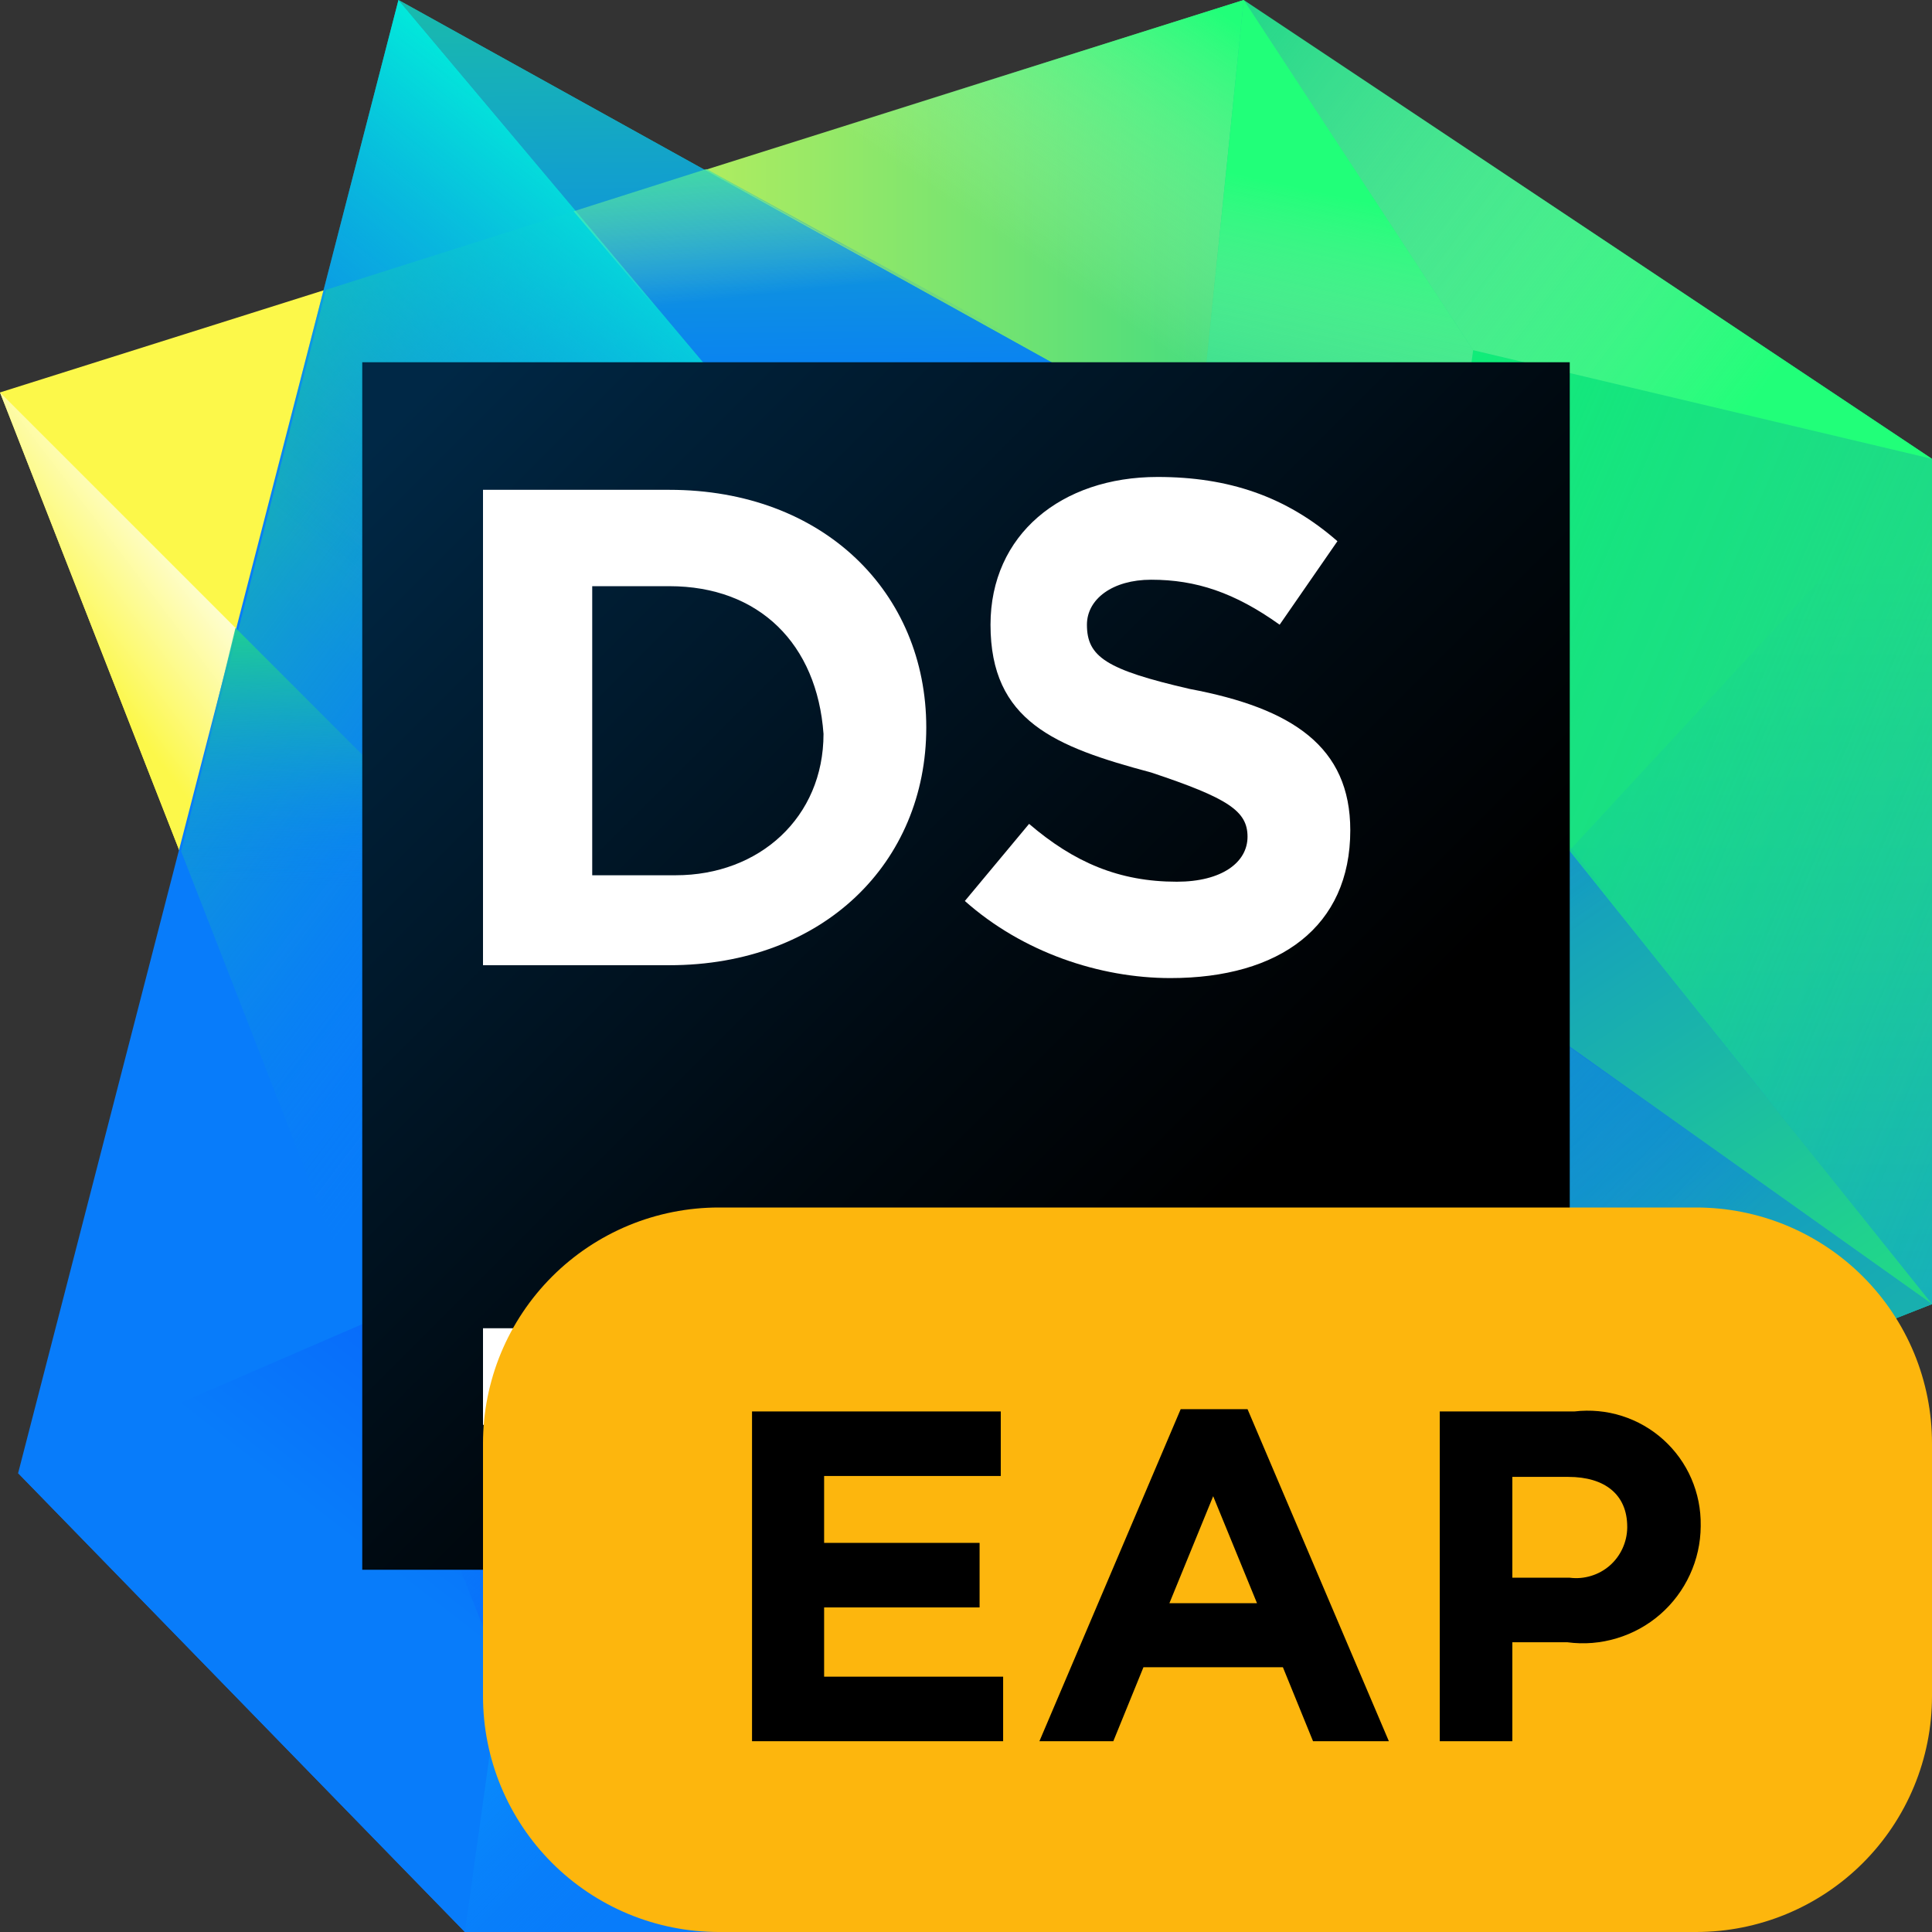 <svg width="32" height="32" viewBox="0 0 32 32" fill="none" xmlns="http://www.w3.org/2000/svg" data-scaled="true">
<rect x="0" y="0" width="32" height="32" fill="#333333" stroke="none"/>
<path d="M20.6 0L22.2 20.2L8.3 27.7L0 6.5L20.6 0Z" fill="url(#paint0_linear)"/>
<path d="M11.9 18.4L8.3 27.7L0 6.5L11.9 18.4Z" fill="url(#paint1_linear)"/>
<path d="M20.6 0L21.2 11.1H12.1L7.9 4L20.6 0Z" fill="url(#paint2_linear)"/>
<path d="M17.2 10.6L32 7.6V21.6L21.8 25.5L17.6 21.7L17.2 10.6Z" fill="url(#paint3_linear)"/>
<path d="M32 7.6L18.3 22.4L20.6 0L32 7.6Z" fill="#21D789"/>
<path d="M32 7.6L24.4 5.8L21.6 25.7L32 21.6V7.6Z" fill="url(#paint4_linear)"/>
<path d="M10.9 6.5L21.2 8.1L32 21.6L21.6 25.7L17.6 21.7L10.9 6.5Z" fill="url(#paint5_linear)"/>
<path d="M6.6 0L21.2 8.1L16.2 32H7.7L0.3 24.4L6.6 0Z" fill="url(#paint6_linear)"/>
<path d="M11.7 2.8L5.4 4.8L3 14.1L8.3 27.7L18.4 21.2L21.2 8.2V8L11.7 2.8Z" fill="url(#paint7_linear)"/>
<path d="M19.1 8.3L21.2 8.1L19.1 8.3Z" fill="url(#paint8_linear)"/>
<path d="M10 20.2L14 8.8L6.6 0L0.3 24.4L10 20.2Z" fill="url(#paint9_linear)"/>
<path d="M7.7 32L2.9 27L7.7 32H16.2H7.7Z" fill="url(#paint10_linear)"/>
<path d="M3 14.1L6.5 23.1L8.3 27.7L11.9 18.4L3.9 10.4L3 14.1Z" fill="url(#paint11_linear)"/>
<path d="M10 20.2L16.2 32H7.7L0.3 24.4L10 20.2Z" fill="url(#paint12_linear)"/>
<path d="M10 20.2L16.2 32L21.2 8.1L14 8.8L10 20.2Z" fill="url(#paint13_linear)"/>
<path d="M18.1 22.4L16.2 32H7.7L8.3 27.7L18.1 22.4Z" fill="url(#paint14_linear)"/>
<path d="M8.3 27.7L12.7 25.3L10 20.2L6 21.9L8.3 27.7Z" fill="url(#paint15_linear)"/>
<path d="M12.7 25.3L16.2 32L18.1 22.4L12.7 25.3Z" fill="url(#paint16_linear)"/>
<path d="M6.6 0L21.2 8.1L17.8 8.4L14 8.8L6.6 0Z" fill="url(#paint17_linear)"/>
<path d="M21 8L11.7 2.8L9.5 3.5L14 8.8L17.8 8.4L21 8.1V8Z" fill="url(#paint18_linear)"/>
<path d="M19.7 8.2L21.2 8.1L19.8 7.3L19.7 8.2Z" fill="url(#paint19_linear)"/>
<path d="M32 21.6L21.2 8.1L17.8 8.4L14 8.8L32 21.6Z" fill="url(#paint20_linear)"/>
<path d="M19.3 12.6L24.2 16.1L26 14.1L21.2 8.1L19.7 8.2L19.3 12.6Z" fill="url(#paint21_linear)"/>
<path d="M23.1 15.3L32 21.6L23.7 11.1L23.1 15.3Z" fill="url(#paint22_linear)"/>
<path d="M32 21.6L21.6 25.7L18.3 22.4L14 8.8L32 21.6Z" fill="url(#paint23_linear)"/>
<path d="M19.3 12.6L18.3 22.4L24.2 16.1L19.3 12.6Z" fill="url(#paint24_linear)"/>
<path d="M21.6 25.7L32 21.6L23.1 15.3L21.6 25.7Z" fill="url(#paint25_linear)"/>
<path d="M18.3 22.3V22.4L22.8 17.6L23.1 15.3L18.9 16.3L18.3 22.3Z" fill="url(#paint26_linear)"/>
<path d="M21.6 25.7L18.3 22.4L14 8.8L21.6 25.7Z" fill="url(#paint27_linear)"/>
<path d="M18.3 22.4L21.6 25.7L18.6 19L18.3 22.4Z" fill="url(#paint28_linear)"/>
<path d="M20.6 0L18.3 22.4L22.8 17.6L24.4 5.8L20.6 0Z" fill="url(#paint29_linear)"/>
<path d="M32 7.6L24.4 5.8L20.6 0L32 7.6Z" fill="url(#paint30_linear)"/>
<path d="M26 6H6V26H26V6Z" fill="url(#paint31_linear)"/>
<path d="M15 22H8V23.6H15V22Z" fill="white"/>
<path d="M15.981 14.923L17.045 13.646C17.79 14.284 18.535 14.604 19.492 14.604C20.237 14.604 20.663 14.284 20.663 13.859C20.663 13.433 20.343 13.22 19.067 12.795C17.471 12.369 16.406 11.944 16.406 10.347C16.406 8.858 17.577 7.9 19.173 7.9C20.343 7.9 21.301 8.219 22.152 8.964L21.195 10.347C20.45 9.815 19.811 9.602 19.067 9.602C18.428 9.602 18.003 9.922 18.003 10.347C18.003 10.879 18.322 11.092 19.705 11.411C21.408 11.731 22.365 12.369 22.365 13.752C22.365 15.349 21.195 16.2 19.386 16.2C18.215 16.2 16.938 15.774 15.981 14.923Z" fill="white"/>
<path d="M8 8.113H11.086C13.64 8.113 15.342 9.815 15.342 12.05C15.342 14.285 13.64 15.987 11.086 15.987H8V8.113ZM9.809 9.709V14.497H11.192C12.576 14.497 13.64 13.54 13.64 12.156C13.533 10.667 12.576 9.709 11.086 9.709H9.809Z" fill="white"/>
<defs>
<linearGradient id="paint0_linear" x1="24.863" y1="13.861" x2="2.642" y2="13.861" gradientUnits="userSpaceOnUse">
<stop offset="0.078" stop-color="#21D789"/>
<stop offset="0.873" stop-color="#FCF84A"/>
</linearGradient>
<linearGradient id="paint1_linear" x1="8.105" y1="14.088" x2="4.934" y2="16.488" gradientUnits="userSpaceOnUse">
<stop offset="0.078" stop-color="white"/>
<stop offset="0.873" stop-color="#FCF84A"/>
</linearGradient>
<linearGradient id="paint2_linear" x1="16.594" y1="4.611" x2="19.812" y2="-0.076" gradientUnits="userSpaceOnUse">
<stop offset="0.095" stop-color="#BBF8AF" stop-opacity="0"/>
<stop offset="1" stop-color="#21FF79"/>
</linearGradient>
<linearGradient id="paint3_linear" x1="24.578" y1="9.238" x2="24.578" y2="35.711" gradientUnits="userSpaceOnUse">
<stop  offset="0" stop-color="#21D789"/>
<stop offset="1" stop-color="#087CFA"/>
</linearGradient>
<linearGradient id="paint4_linear" x1="34.734" y1="19.988" x2="15.77" y2="11.952" gradientUnits="userSpaceOnUse">
<stop offset="0.02" stop-color="#21D789" stop-opacity="0"/>
<stop offset="1" stop-color="#00FF6A"/>
</linearGradient>
<linearGradient id="paint5_linear" x1="42.121" y1="33.608" x2="10.547" y2="8.066" gradientUnits="userSpaceOnUse">
<stop offset="0.105" stop-color="#21D789"/>
<stop offset="0.967" stop-color="#087CFA"/>
</linearGradient>
<linearGradient id="paint6_linear" x1="27.667" y1="-2.463" x2="5.611" y2="22.533" gradientUnits="userSpaceOnUse">
<stop offset="0.235" stop-color="#21D789"/>
<stop offset="0.74" stop-color="#087CFA"/>
</linearGradient>
<linearGradient id="paint7_linear" x1="-0.231" y1="6.613" x2="12.326" y2="16.084" gradientUnits="userSpaceOnUse">
<stop offset="0.078" stop-color="#21D789"/>
<stop offset="0.828" stop-color="#087CFA" stop-opacity="0"/>
</linearGradient>
<linearGradient id="paint8_linear" x1="20.076" y1="8.262" x2="20.535" y2="7.684" gradientUnits="userSpaceOnUse">
<stop offset="0.078" stop-color="#21D789" stop-opacity="0"/>
<stop offset="0.873" stop-color="#01D0FF"/>
</linearGradient>
<linearGradient id="paint9_linear" x1="4.375" y1="15.046" x2="12.73" y2="4.531" gradientUnits="userSpaceOnUse">
<stop offset="0.383" stop-color="#087CFA" stop-opacity="0"/>
<stop offset="1" stop-color="#01EFDB"/>
</linearGradient>
<linearGradient id="paint10_linear" x1="9.003" y1="30.168" x2="10.617" y2="28.137" gradientUnits="userSpaceOnUse">
<stop offset="0.078" stop-color="#21D789" stop-opacity="0"/>
<stop offset="0.873" stop-color="#01D0FF"/>
</linearGradient>
<linearGradient id="paint11_linear" x1="7.589" y1="9.72" x2="7.418" y2="15.763" gradientUnits="userSpaceOnUse">
<stop offset="0.078" stop-color="#21D789"/>
<stop offset="0.828" stop-color="#087CFA" stop-opacity="0"/>
</linearGradient>
<linearGradient id="paint12_linear" x1="19.26" y1="14.059" x2="4.86" y2="32.53" gradientUnits="userSpaceOnUse">
<stop offset="0.235" stop-color="#083FFA"/>
<stop offset="0.74" stop-color="#087CFA"/>
</linearGradient>
<linearGradient id="paint13_linear" x1="8.423" y1="1.761" x2="22.438" y2="26.704" gradientUnits="userSpaceOnUse">
<stop offset="0.246" stop-color="#083FFA"/>
<stop offset="0.913" stop-color="#087CFA"/>
</linearGradient>
<linearGradient id="paint14_linear" x1="8.465" y1="22.78" x2="15.661" y2="29.976" gradientUnits="userSpaceOnUse">
<stop offset="0.235" stop-color="#089FFF"/>
<stop offset="0.74" stop-color="#087CFA" stop-opacity="0"/>
</linearGradient>
<linearGradient id="paint15_linear" x1="13.106" y1="28.263" x2="8.352" y2="23.081" gradientUnits="userSpaceOnUse">
<stop offset="0.153" stop-color="#0832FF"/>
<stop offset="0.914" stop-color="#087CFA" stop-opacity="0"/>
</linearGradient>
<linearGradient id="paint16_linear" x1="19.884" y1="30.454" x2="14.099" y2="23.608" gradientUnits="userSpaceOnUse">
<stop offset="0.153" stop-color="#0832FF"/>
<stop offset="0.914" stop-color="#087CFA" stop-opacity="0"/>
</linearGradient>
<linearGradient id="paint17_linear" x1="13.764" y1="-7.175" x2="13.967" y2="9.866" gradientUnits="userSpaceOnUse">
<stop offset="0.235" stop-color="#21D789"/>
<stop offset="0.825" stop-color="#087CFA"/>
</linearGradient>
<linearGradient id="paint18_linear" x1="15.187" y1="5.002" x2="14.748" y2="0.947" gradientUnits="userSpaceOnUse">
<stop offset="0.095" stop-color="#BBF8AF" stop-opacity="0"/>
<stop offset="1" stop-color="#21FF79"/>
</linearGradient>
<linearGradient id="paint19_linear" x1="20.916" y1="8.658" x2="19.515" y2="7.032" gradientUnits="userSpaceOnUse">
<stop  offset="0" stop-color="#21D789" stop-opacity="0"/>
<stop offset="0.918" stop-color="#21D789"/>
</linearGradient>
<linearGradient id="paint20_linear" x1="28.573" y1="23.594" x2="17.858" y2="7.52" gradientUnits="userSpaceOnUse">
<stop offset="0.028" stop-color="#21D789"/>
<stop offset="0.929" stop-color="#0860FA"/>
</linearGradient>
<linearGradient id="paint21_linear" x1="22.877" y1="15.076" x2="21.655" y2="6.076" gradientUnits="userSpaceOnUse">
<stop offset="0.076" stop-color="#087CFA" stop-opacity="0"/>
<stop offset="1" stop-color="#21D789" stop-opacity="0.6"/>
</linearGradient>
<linearGradient id="paint22_linear" x1="26.038" y1="16.391" x2="20.124" y2="8.227" gradientUnits="userSpaceOnUse">
<stop offset="0.076" stop-color="#087CFA" stop-opacity="0"/>
<stop offset="1" stop-color="#4F46C6" stop-opacity="0.6"/>
</linearGradient>
<linearGradient id="paint23_linear" x1="26.907" y1="24.705" x2="16.191" y2="8.631" gradientUnits="userSpaceOnUse">
<stop  offset="0" stop-color="#18AFAF"/>
<stop offset="0.659" stop-color="#0860FA"/>
<stop offset="0.998" stop-color="#084CFA"/>
</linearGradient>
<linearGradient id="paint24_linear" x1="21.801" y1="20.184" x2="17.558" y2="13.434" gradientUnits="userSpaceOnUse">
<stop offset="0.076" stop-color="#087CFA" stop-opacity="0"/>
<stop offset="1" stop-color="#21D789" stop-opacity="0.6"/>
</linearGradient>
<linearGradient id="paint25_linear" x1="26.752" y1="23.59" x2="19.98" y2="17.277" gradientUnits="userSpaceOnUse">
<stop offset="0.076" stop-color="#087CFA" stop-opacity="0"/>
<stop offset="1" stop-color="#21D789" stop-opacity="0.6"/>
</linearGradient>
<linearGradient id="paint26_linear" x1="20.008" y1="18.185" x2="17.667" y2="16.003" gradientUnits="userSpaceOnUse">
<stop  offset="0" stop-color="#087CFA" stop-opacity="0"/>
<stop offset="0.855" stop-color="#0841FA"/>
</linearGradient>
<linearGradient id="paint27_linear" x1="22.316" y1="24.912" x2="12.849" y2="10.711" gradientUnits="userSpaceOnUse">
<stop  offset="0" stop-color="#089CFA"/>
<stop offset="0.74" stop-color="#083CFA"/>
</linearGradient>
<linearGradient id="paint28_linear" x1="21.646" y1="25.536" x2="17.909" y2="19.931" gradientUnits="userSpaceOnUse">
<stop  offset="0" stop-color="#087CFA" stop-opacity="0"/>
<stop offset="0.979" stop-color="#0860FA"/>
</linearGradient>
<linearGradient id="paint29_linear" x1="21.353" y1="10.252" x2="22.853" y2="3.394" gradientUnits="userSpaceOnUse">
<stop offset="0.355" stop-color="#BBF8AF" stop-opacity="0"/>
<stop offset="1" stop-color="#21FF79"/>
</linearGradient>
<linearGradient id="paint30_linear" x1="19.883" y1="0.453" x2="28.711" y2="7.096" gradientUnits="userSpaceOnUse">
<stop offset="0.02" stop-color="#BBF8AF" stop-opacity="0"/>
<stop offset="1" stop-color="#21FF79"/>
</linearGradient>
<linearGradient id="paint31_linear" x1="6.168" y1="6.168" x2="26.683" y2="26.683" gradientUnits="userSpaceOnUse">
<stop offset="0.028" stop-color="#002846"/>
<stop offset="0.137" stop-color="#002038"/>
<stop offset="0.495" stop-color="#000910"/>
<stop offset="0.679"/>
</linearGradient>
</defs>
<path d="M28.094 32H11.906C11.393 32 10.885 31.899 10.411 31.703C9.937 31.506 9.507 31.219 9.144 30.856C8.781 30.493 8.494 30.063 8.297 29.589C8.101 29.115 8 28.607 8 28.094V23.906C8 23.393 8.101 22.885 8.297 22.411C8.494 21.937 8.781 21.507 9.144 21.144C9.507 20.781 9.937 20.494 10.411 20.297C10.885 20.101 11.393 20 11.906 20H28.094C28.607 20 29.115 20.101 29.589 20.297C30.063 20.494 30.493 20.781 30.856 21.144C31.219 21.507 31.506 21.937 31.703 22.411C31.899 22.885 32 23.393 32 23.906V28.094C32 29.13 31.588 30.124 30.856 30.856C30.124 31.588 29.13 32 28.094 32V32Z" fill="#FDB60D"/>
<path d="M12.456 23.378H16.576V24.447H13.65V25.555H16.225V26.624H13.65V27.771H16.615V28.84H12.456V23.378Z" fill="black"/>
<path d="M19.556 23.34H20.663L23.004 28.84H21.748L21.249 27.615H18.939L18.44 28.84H17.216L19.556 23.34ZM20.82 26.554L20.094 24.782L19.369 26.554H20.82Z" fill="black"/>
<path d="M23.847 23.378H26.078C26.343 23.347 26.612 23.372 26.866 23.453C27.12 23.534 27.354 23.668 27.552 23.847C27.75 24.026 27.908 24.245 28.014 24.49C28.12 24.735 28.173 24.999 28.169 25.266V25.282C28.167 25.558 28.106 25.831 27.99 26.082C27.874 26.334 27.706 26.558 27.498 26.739C27.289 26.921 27.044 27.055 26.779 27.135C26.514 27.215 26.236 27.238 25.961 27.201H25.049V28.84H23.847V23.378ZM26 26.132C26.118 26.147 26.238 26.137 26.352 26.102C26.466 26.068 26.571 26.01 26.661 25.932C26.751 25.854 26.823 25.757 26.873 25.649C26.923 25.541 26.95 25.424 26.952 25.305V25.289C26.952 24.752 26.578 24.462 25.977 24.462H25.049V26.132H26Z" fill="black"/>
</svg>
